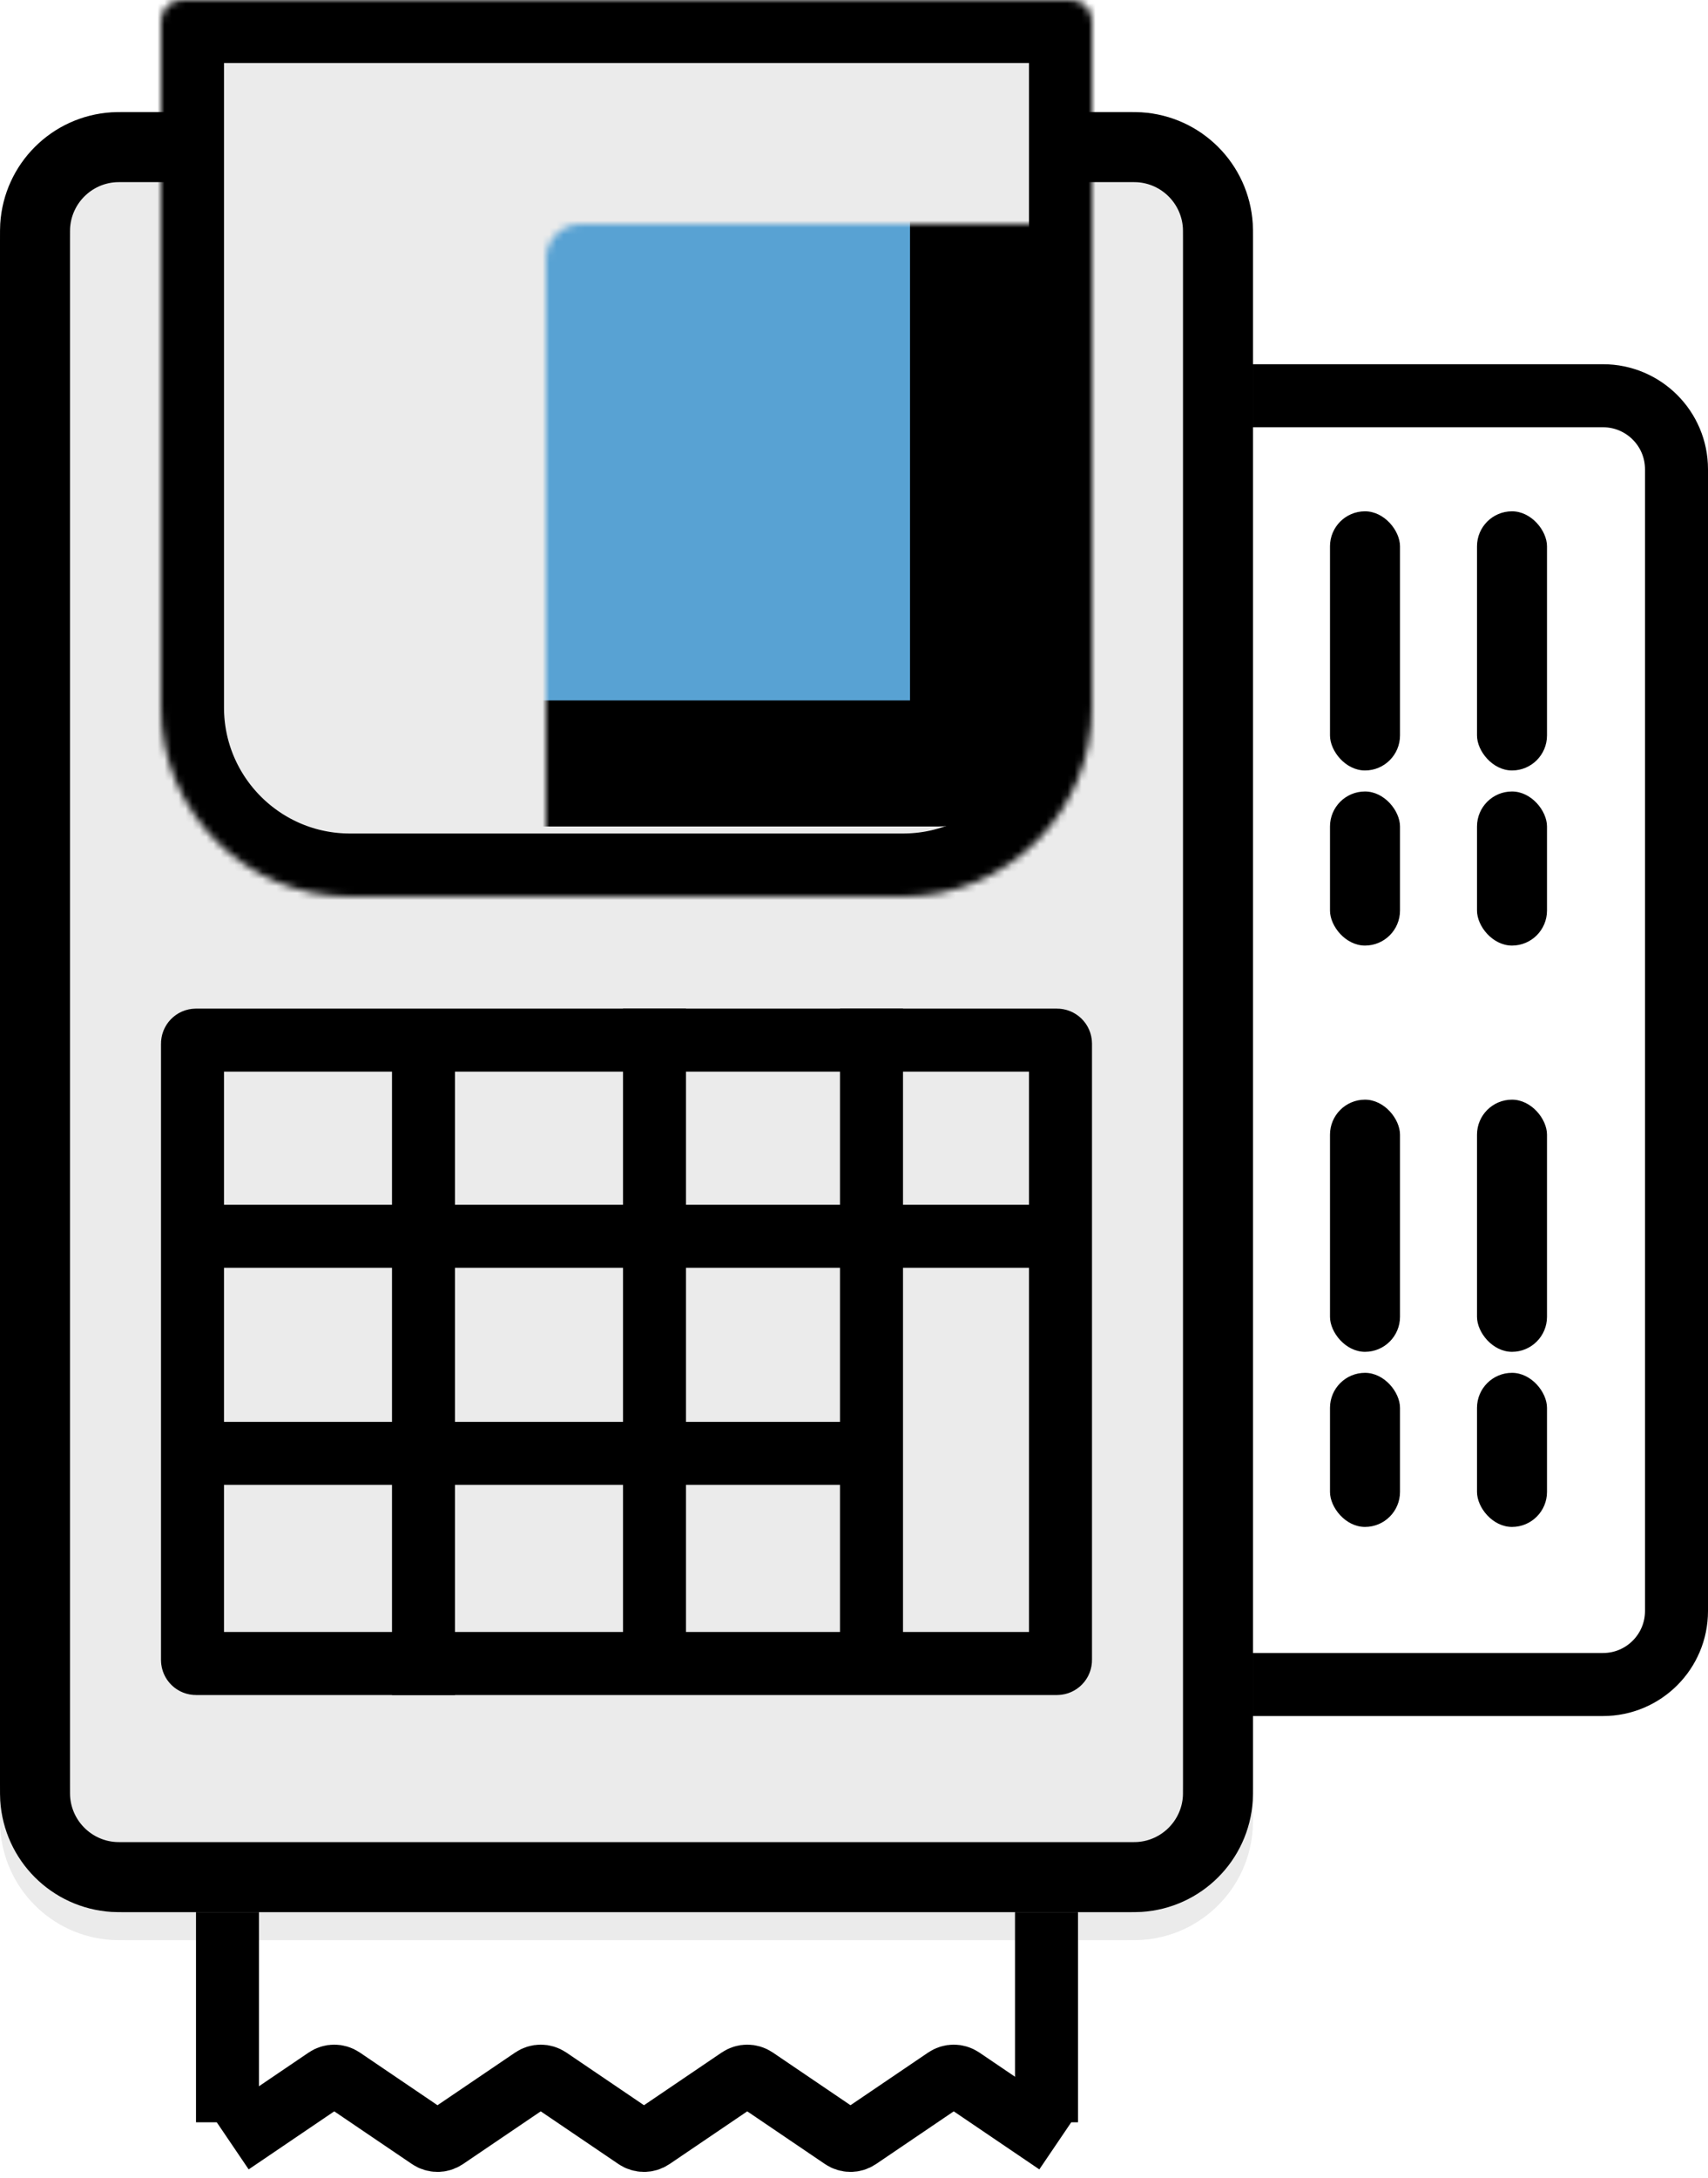 <svg width="244" height="311" viewBox="0 0 244 311" fill="none" xmlns="http://www.w3.org/2000/svg">
<path d="M166.5 67C166.5 61.201 171.201 56.5 177 56.5H229C234.799 56.5 239.5 61.201 239.5 67V230C239.5 235.799 234.799 240.5 229 240.5H177C171.201 240.5 166.5 235.799 166.5 230V67Z" stroke="black" stroke-width="9"/>
<g filter="url(#filter0_i_43_2)">
<path d="M0 34.36C0 33.097 0 32.466 0.034 31.933C0.571 23.384 7.384 16.571 15.933 16.034C16.466 16 17.097 16 18.36 16H160.64C161.903 16 162.534 16 163.067 16.034C171.616 16.571 178.429 23.384 178.966 31.933C179 32.466 179 33.097 179 34.36V254.64C179 255.903 179 256.534 178.966 257.067C178.429 265.616 171.616 272.429 163.067 272.966C162.534 273 161.903 273 160.64 273H18.36C17.097 273 16.466 273 15.933 272.966C7.384 272.429 0.571 265.616 0.034 257.067C0 256.534 0 255.903 0 254.64V34.36Z" fill="#EBEBEB"/>
</g>
<path d="M5 34.36C5 33.021 5.002 32.583 5.024 32.246C5.403 26.212 10.213 21.403 16.247 21.024C16.583 21.003 17.021 21 18.36 21H160.64C161.979 21 162.417 21.003 162.753 21.024C168.787 21.403 173.597 26.212 173.976 32.246C173.998 32.583 174 33.021 174 34.36V254.64C174 255.979 173.998 256.417 173.976 256.753C173.597 262.787 168.787 267.597 162.753 267.976C162.417 267.998 161.979 268 160.64 268H18.36C17.021 268 16.583 267.998 16.247 267.976C10.213 267.597 5.403 262.787 5.024 256.753C5.002 256.417 5 255.979 5 254.64V34.36Z" stroke="black" stroke-width="10" stroke-miterlimit="2.508"/>
<mask id="path-4-inside-1_43_2" fill="white">
<path d="M23 3C23 1.343 24.343 0 26 0H153C154.657 0 156 1.343 156 3V101C156 115.912 143.912 128 129 128H50C35.088 128 23 115.912 23 101V3Z"/>
</mask>
<path d="M23 3C23 1.343 24.343 0 26 0H153C154.657 0 156 1.343 156 3V101C156 115.912 143.912 128 129 128H50C35.088 128 23 115.912 23 101V3Z" fill="#EBEBEB" stroke="black" stroke-width="18" mask="url(#path-4-inside-1_43_2)"/>
<mask id="path-5-inside-2_43_2" fill="white">
<rect x="39" y="16" width="100" height="93" rx="5"/>
</mask>
<rect x="39" y="16" width="100" height="93" rx="5" fill="#58A2D3" stroke="black" stroke-width="18" mask="url(#path-5-inside-2_43_2)"/>
<path d="M27.5 149C27.5 148.724 27.724 148.5 28 148.5H151C151.276 148.5 151.5 148.724 151.5 149V237C151.5 237.276 151.276 237.5 151 237.5H28C27.724 237.5 27.5 237.276 27.5 237V149Z" stroke="black" stroke-width="9"/>
<line x1="124.5" y1="144" x2="124.5" y2="241" stroke="black" stroke-width="9"/>
<line x1="93.5" y1="144" x2="93.5" y2="241" stroke="black" stroke-width="9"/>
<line x1="60.5" y1="145" x2="60.5" y2="242" stroke="black" stroke-width="9"/>
<line x1="28" y1="176.5" x2="151" y2="176.5" stroke="black" stroke-width="9"/>
<line x1="28" y1="207.5" x2="125" y2="207.5" stroke="black" stroke-width="9"/>
<line x1="32.5" y1="273" x2="32.5" y2="303" stroke="black" stroke-width="9"/>
<line x1="149.5" y1="273" x2="149.5" y2="303" stroke="black" stroke-width="9"/>
<path d="M33 306L46.628 296.761C47.305 296.301 48.195 296.301 48.872 296.761L61.378 305.239C62.055 305.699 62.945 305.699 63.622 305.239L76.128 296.761C76.805 296.301 77.695 296.301 78.372 296.761L90.878 305.239C91.555 305.699 92.445 305.699 93.122 305.239L105.628 296.761C106.305 296.301 107.195 296.301 107.872 296.761L120.378 305.239C121.055 305.699 121.945 305.699 122.622 305.239L135.128 296.761C135.805 296.301 136.695 296.301 137.372 296.761L151 306" stroke="black" stroke-width="9"/>
<mask id="path-15-inside-3_43_2" fill="white">
<rect width="11" height="44" rx="5" transform="matrix(-1 0 0 1 156 266)"/>
</mask>
<rect width="11" height="44" rx="5" transform="matrix(-1 0 0 1 156 266)" fill="#030303" stroke="black" stroke-width="11" mask="url(#path-15-inside-3_43_2)"/>
<mask id="path-16-inside-4_43_2" fill="white">
<rect width="11" height="44" rx="5" transform="matrix(-1 0 0 1 39 266)"/>
</mask>
<rect width="11" height="44" rx="5" transform="matrix(-1 0 0 1 39 266)" fill="#030303" stroke="black" stroke-width="11" mask="url(#path-16-inside-4_43_2)"/>
<rect x="190" y="73" width="10" height="37" rx="5" fill="black"/>
<rect x="190" y="113" width="10" height="22" rx="5" fill="black"/>
<rect x="190" y="196" width="10" height="22" rx="5" fill="black"/>
<rect x="211" y="196" width="10" height="22" rx="5" fill="black"/>
<rect x="211" y="113" width="10" height="22" rx="5" fill="black"/>
<rect x="211" y="73" width="10" height="37" rx="5" fill="black"/>
<rect x="211" y="157" width="10" height="36" rx="5" fill="black"/>
<rect x="190" y="157" width="10" height="36" rx="5" fill="black"/>
<defs>
<filter id="filter0_i_43_2" x="0" y="16" width="179" height="261" filterUnits="userSpaceOnUse" color-interpolation-filters="sRGB">
<feFlood flood-opacity="0" result="BackgroundImageFix"/>
<feBlend mode="normal" in="SourceGraphic" in2="BackgroundImageFix" result="shape"/>
<feColorMatrix in="SourceAlpha" type="matrix" values="0 0 0 0 0 0 0 0 0 0 0 0 0 0 0 0 0 0 127 0" result="hardAlpha"/>
<feOffset dy="4"/>
<feGaussianBlur stdDeviation="2"/>
<feComposite in2="hardAlpha" operator="arithmetic" k2="-1" k3="1"/>
<feColorMatrix type="matrix" values="0 0 0 0 0 0 0 0 0 0 0 0 0 0 0 0 0 0 0.25 0"/>
<feBlend mode="normal" in2="shape" result="effect1_innerShadow_43_2"/>
</filter>
</defs>
</svg>
